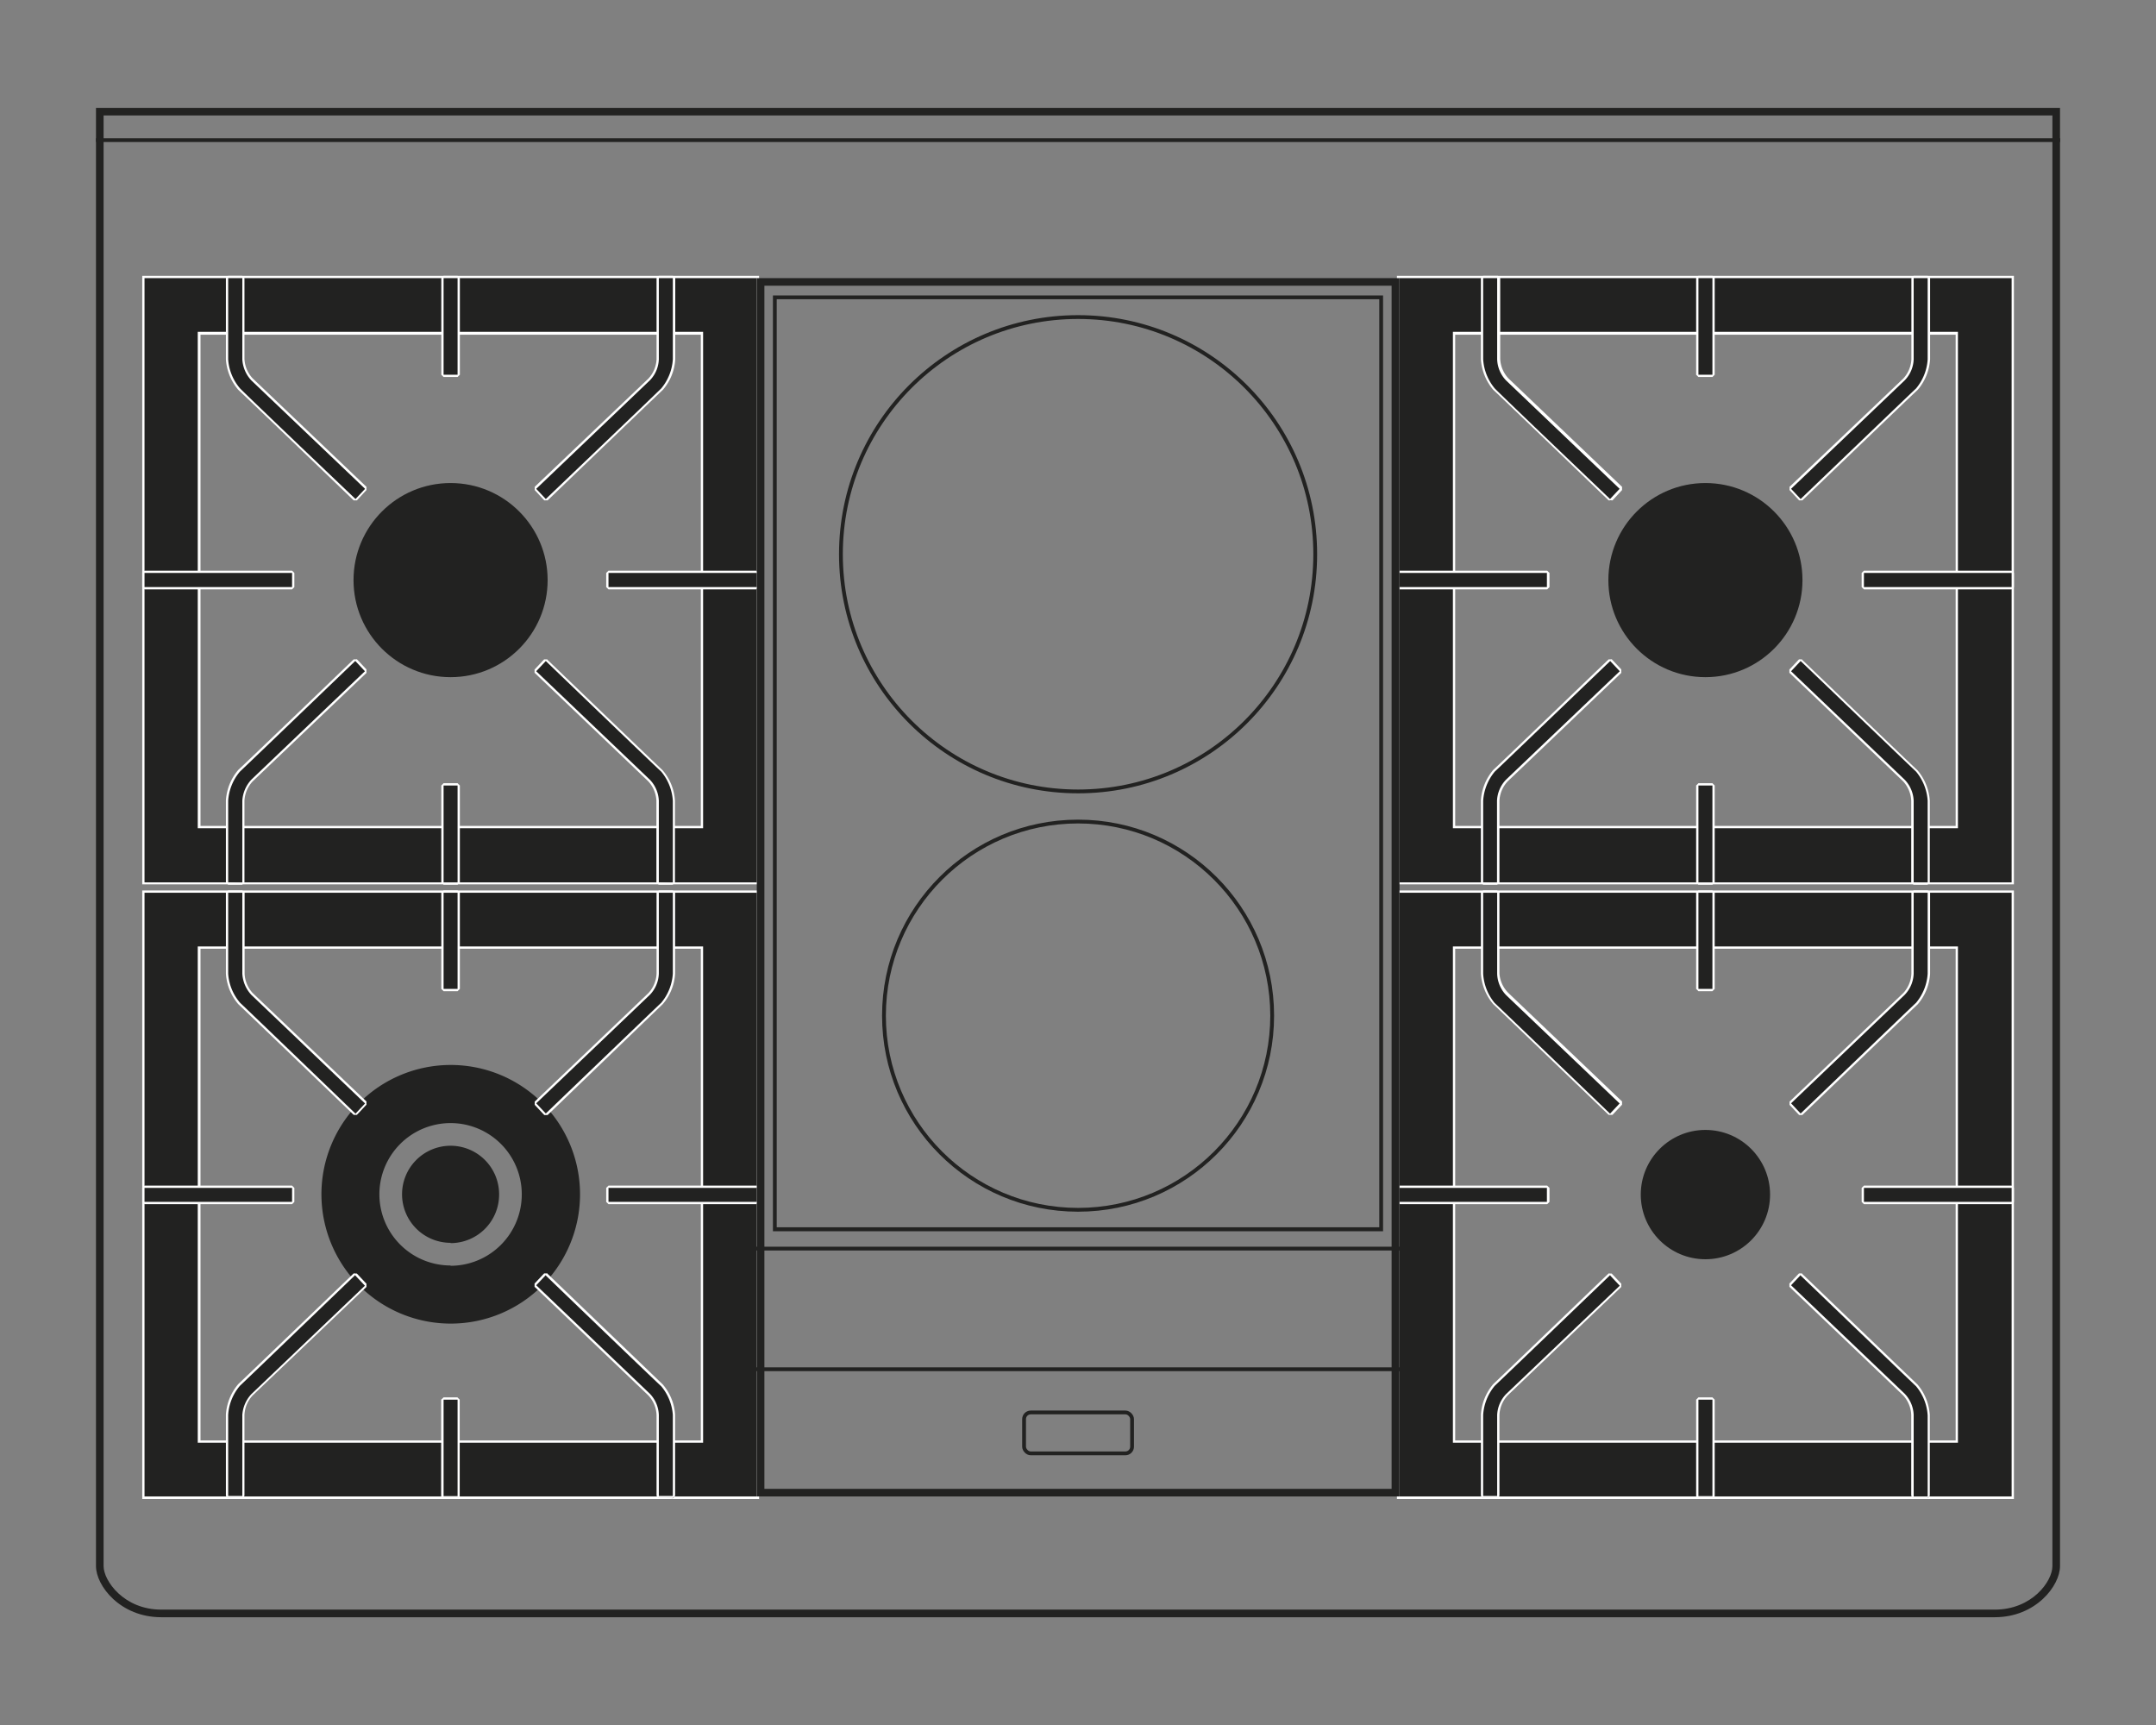 <svg xmlns="http://www.w3.org/2000/svg" viewBox="0 0 141.73 113.39"><rect x="0" y="0" width="141.73" height="113.39" fill="#808080" stroke="none"/><defs><style>.cls-4,.cls-5{fill:none;stroke:#222221;stroke-width:.25px}.cls-4{stroke-linejoin:round}.cls-2{fill:#222221}.cls-3{fill:#fff}.cls-4{stroke-linecap:round}.cls-5{stroke-miterlimit:3.86}</style></defs><g id="Piano"><path stroke-linejoin="round" fill="none" stroke="#222221" stroke-width=".25" d="M6.31 9.21h129.12"/><path class="cls-2" d="M134.92 7.59v95.35c0 1-1.34 2.86-3.79 2.86H10.6c-2.45 0-3.79-1.89-3.79-2.86V7.59h128.11m.5-.5H6.31v95.85c0 1.29 1.59 3.36 4.29 3.36h120.53c2.7 0 4.29-2.07 4.29-3.36V7.09z"/></g><g id="Bruciatori_e_griglie" data-name="Bruciatori e griglie"><circle class="cls-2" cx="29.62" cy="38.13" r="6.38"/><path class="cls-2" d="M9.42 58V18.21h40.4V58zm36.72-3.68V21.89h-33v32.47z"/><path class="cls-3" d="M49.75 18.28V58H9.5V18.28h40.25M13 54.44h33.22V21.81H13v32.63m36.9-36.31H9.35v40H49.9v-40zM13.18 22h32.89v32.29H13.18V22z"/><path class="cls-2" d="M23.31 32.86c-.07-.07-7.14-6.86-7.58-7.27a3.48 3.48 0 01-.8-2v-5.31l.08-.07h.92l.08.07v5.34a2.09 2.09 0 00.56 1.38L24 32.08v.1l-.63.68z"/><path class="cls-3" d="M15.93 18.28v5.34a2.2 2.2 0 00.59 1.38L24 32.13l-.63.67s-7.14-6.8-7.59-7.27a3.25 3.25 0 01-.78-1.91v-5.34h.92m0-.15H15l-.15.15v5.34a3.45 3.45 0 00.81 2c.45.41 7.52 7.2 7.59 7.27h.21l.63-.68V32l-7.48-7.13a2 2 0 01-.54-1.28v-5.31l-.15-.15z"/><path class="cls-2" d="M35.83 32.86l-.63-.68v-.1L42.67 25a2.1 2.1 0 00.57-1.34v-5.38l.07-.07h.92l.08.07v5.34a3.46 3.46 0 01-.79 2c-.44.41-7.51 7.2-7.59 7.27z"/><path class="cls-3" d="M44.23 18.28v5.34a3.31 3.31 0 01-.76 1.91c-.47.47-7.59 7.27-7.59 7.27l-.63-.67L42.72 25a2.09 2.09 0 00.59-1.38v-5.34h.92m0-.15h-.92l-.15.15v5.34a2 2 0 01-.54 1.27L35.15 32v.21l.63.68H36c.07-.07 7.14-6.86 7.58-7.27a3.38 3.38 0 00.81-2v-5.34l-.15-.15z"/><path class="cls-2" d="M43.31 58h-.07v-5.37a2.09 2.09 0 00-.57-1.33l-7.47-7.12v-.11l.63-.67h.1c.08.06 7.15 6.85 7.59 7.27a3.43 3.43 0 01.79 2V58l-.08.07z"/><path class="cls-3" d="M35.88 43.45s7.12 6.85 7.59 7.27a3.33 3.33 0 01.76 1.91V58h-.92v-5.37a2.12 2.12 0 00-.59-1.38l-7.47-7.13.63-.67m.11-.11h-.22l-.63.67v.21l7.47 7.13a2 2 0 01.54 1.28V58l.15.15h.92l.15-.15v-5.37a3.38 3.38 0 00-.81-2c-.44-.41-7.51-7.2-7.58-7.27z"/><path class="cls-2" d="M15 58h-.07v-5.37a3.45 3.45 0 01.8-2l7.58-7.27h.11l.63.67v.11l-7.48 7.16a2.1 2.1 0 00-.57 1.34V58l-.08.07z"/><path class="cls-3" d="M23.36 43.45l.63.67-7.47 7.13a2.22 2.22 0 00-.59 1.38V58H15v-5.37a3.28 3.28 0 01.77-1.91c.45-.42 7.58-7.27 7.58-7.27m-.1-.11c-.07.07-7.14 6.86-7.59 7.27a3.44 3.44 0 00-.81 2V58l.15.15h.92l.15-.15v-5.37a2 2 0 01.54-1.27l7.48-7.13V44l-.63-.67z"/><path class="cls-2" d="M29.16 24.7l-.07-.07v-6.35l.07-.07h.92l.08.07v6.35l-.08.07h-.92z"/><path class="cls-3" d="M30.08 18.28v6.35h-.92v-6.35h.92m0-.15h-.92l-.15.15v6.35l.15.15h.92l.15-.15v-6.35l-.15-.15z"/><path class="cls-2" d="M29.16 58.04l-.07-.07v-6.34l.07-.08h.92l.08.08v6.34l-.08.07h-.92z"/><path class="cls-3" d="M30.08 51.63V58h-.92v-6.37h.92m0-.15h-.92l-.15.15V58l.15.15h.92l.15-.15v-6.37l-.15-.15z"/><path class="cls-2" d="M40.04 38.66l-.07-.07v-.93l.07-.07h9.71l.07.07v.93l-.07.07h-9.71z"/><path class="cls-3" d="M49.75 37.66v.93H40v-.93h9.71m0-.15H40l-.15.15v.93l.15.15h9.71l.15-.15v-.93l-.15-.15z"/><path class="cls-2" d="M9.5 38.66l-.08-.07v-.93l.08-.07h9.7l.07.07v.93l-.07.07H9.5z"/><path class="cls-3" d="M19.2 37.66v.93H9.5v-.93h9.7m0-.15H9.5l-.15.15v.93l.15.15h9.7l.15-.15v-.93l-.15-.15z"/><circle class="cls-2" cx="112.11" cy="38.13" r="6.38"/><path class="cls-2" d="M91.91 58V18.21h40.4V58zm36.72-3.68V21.89h-33v32.47z"/><path class="cls-3" d="M132.24 18.28V58H92V18.28h40.26M95.51 54.44h33.2V21.81h-33.2v32.63m36.88-36.31H91.83v40h40.56v-40zM95.66 22h32.9v32.29h-32.9V22z"/><path class="cls-2" d="M105.8 32.86c-.07-.07-7.14-6.86-7.59-7.27a3.53 3.53 0 01-.79-2v-5.31l.08-.07h.92l.08.07v5.34a2.09 2.09 0 00.56 1.38l7.47 7.13v.1l-.63.68z"/><path class="cls-3" d="M98.42 18.28v5.34A2.09 2.09 0 0099 25l7.47 7.13-.63.67s-7.13-6.8-7.58-7.27a3.31 3.31 0 01-.76-1.91v-5.34h.92m0-.15h-.92l-.15.15v5.34a3.45 3.45 0 00.81 2c.45.41 7.51 7.2 7.59 7.27h.25l.63-.68V32l-7.47-7.13a2 2 0 01-.54-1.28v-5.31l-.15-.15z"/><path class="cls-2" d="M118.32 32.86l-.63-.68v-.1l7.47-7.08a2.1 2.1 0 00.56-1.34v-5.38l.08-.07h.92l.08.07v5.34a3.46 3.46 0 01-.79 2c-.45.41-7.52 7.2-7.59 7.27z"/><path class="cls-3" d="M126.72 18.28v5.34a3.31 3.31 0 01-.76 1.91c-.45.42-7.59 7.27-7.59 7.27l-.63-.67 7.47-7.13a2.09 2.09 0 00.59-1.38v-5.34h.92m0-.15h-.92l-.15.15v5.34a2 2 0 01-.54 1.27L117.64 32v.21l.63.68h.21c.08-.07 7.14-6.86 7.59-7.27a3.44 3.44 0 00.81-2v-5.34l-.15-.15z"/><path class="cls-2" d="M125.8 58l-.08-.07v-5.3a2.09 2.09 0 00-.56-1.33l-7.47-7.12v-.11l.63-.67h.1c.07.06 7.14 6.85 7.59 7.27a3.43 3.43 0 01.79 2V58l-.08.07z"/><path class="cls-3" d="M118.37 43.45s7.14 6.85 7.59 7.27a3.33 3.33 0 01.76 1.91V58h-.92v-5.37a2.12 2.12 0 00-.59-1.38l-7.47-7.13.63-.67m.1-.11h-.21l-.63.67v.21l7.47 7.13a2 2 0 01.54 1.28V58l.15.15h.92l.15-.15v-5.37a3.45 3.45 0 00-.81-2c-.45-.41-7.51-7.2-7.59-7.27z"/><path class="cls-2" d="M97.5 58h-.08v-5.37a3.51 3.51 0 01.79-2c.45-.42 7.52-7.21 7.59-7.27h.1l.63.67v.11l-7.47 7.16a2.1 2.1 0 00-.56 1.34V58l-.08.07z"/><path class="cls-3" d="M105.85 43.45l.63.67L99 51.25a2.12 2.12 0 00-.59 1.38V58h-.91v-5.37a3.33 3.33 0 01.76-1.91c.45-.42 7.59-7.27 7.59-7.27m-.1-.11c-.08.07-7.14 6.86-7.59 7.27a3.44 3.44 0 00-.81 2V58l.15.15h.92l.15-.15v-5.37a2 2 0 01.54-1.27l7.47-7.13V44l-.63-.67z"/><path class="cls-2" d="M111.65 24.7l-.08-.07v-6.35l.08-.07h.92l.08.07v6.35l-.08.07h-.92z"/><path class="cls-3" d="M112.57 18.28v6.35h-.92v-6.35h.92m0-.15h-.92l-.15.15v6.35l.15.15h.92l.15-.15v-6.35l-.15-.15z"/><path class="cls-2" d="M111.65 58.04l-.08-.07v-6.34l.08-.08h.92l.08.08v6.34l-.08.07h-.92z"/><path class="cls-3" d="M112.57 51.63V58h-.92v-6.37h.92m0-.15h-.92l-.15.15V58l.15.15h.92l.15-.15v-6.37l-.15-.15z"/><path class="cls-2" d="M122.53 38.66l-.07-.07v-.93l.07-.07h9.71l.07.07v.93l-.07.07h-9.71z"/><path class="cls-3" d="M132.24 37.66v.93h-9.71v-.93h9.71m0-.15h-9.71l-.15.15v.93l.15.15h9.71l.15-.15v-.93l-.15-.15z"/><path class="cls-2" d="M91.98 38.66l-.07-.07v-.93l.07-.07h9.71l.07.07v.93l-.07.07h-9.71z"/><path class="cls-3" d="M101.69 37.66v.93H92v-.93h9.71m0-.15H92l-.15.15v.93l.15.15h9.71l.15-.15v-.93l-.15-.15z"/><path class="cls-2" d="M29.62 70a8.5 8.5 0 108.51 8.5 8.5 8.5 0 00-8.51-8.5zm0 13.18a4.68 4.68 0 114.68-4.68 4.69 4.69 0 01-4.68 4.7zm0-1.49a3.19 3.19 0 113.19-3.19 3.19 3.19 0 01-3.19 3.21z"/><path class="cls-2" d="M9.42 98.44V58.6h40.4v39.84zm36.72-3.68V62.28h-33v32.48z"/><path class="cls-3" d="M49.75 58.68v39.68H9.5V58.68h40.25M13 94.83h33.22V62.21H13v32.62m36.9-36.3H9.35v40H49.9v-40zm-36.72 3.83h32.89v32.32H13.18V62.36z"/><path class="cls-2" d="M23.31 73.25c-.07-.07-7.14-6.86-7.58-7.27a3.45 3.45 0 01-.8-2v-5.3l.07-.08h.92l.08.08V64a2.09 2.09 0 00.56 1.33L24 72.47v.11l-.63.67z"/><path class="cls-3" d="M15.93 58.68V64a2.23 2.23 0 00.59 1.39L24 72.53l-.63.67s-7.13-6.86-7.58-7.28A3.25 3.25 0 0115 64v-5.32h.92m0-.15H15l-.15.15V64a3.45 3.45 0 00.81 2c.45.42 7.52 7.21 7.59 7.28h.21l.63-.67v-.21l-7.48-7.13a2 2 0 01-.53-1.27v-5.32l-.15-.15z"/><path class="cls-2" d="M35.83 73.25l-.63-.67v-.11l7.47-7.13a2.09 2.09 0 00.57-1.34v-5.32l.07-.08h.92l.08.08V64a3.44 3.44 0 01-.79 2c-.44.41-7.51 7.2-7.59 7.27z"/><path class="cls-3" d="M44.23 58.68V64a3.31 3.31 0 01-.76 1.91c-.45.42-7.59 7.28-7.59 7.28l-.63-.67 7.47-7.13a2.12 2.12 0 00.59-1.39v-5.32h.92m0-.15h-.92l-.15.15V64a2 2 0 01-.54 1.28l-7.47 7.13v.21l.63.67H36L43.57 66a3.38 3.38 0 00.81-2v-5.32l-.15-.15z"/><path class="cls-2" d="M43.31 98.44l-.07-.08V93a2.09 2.09 0 00-.57-1.33l-7.47-7.1v-.11l.63-.67h.1c.08.07 7.15 6.86 7.59 7.27a3.43 3.43 0 01.79 2v5.34l-.08.08z"/><path class="cls-3" d="M35.88 83.84s7.12 6.86 7.59 7.28a3.31 3.31 0 01.76 1.88v5.33h-.92V93a2.12 2.12 0 00-.59-1.39l-7.47-7.13.63-.67m.11-.11h-.22l-.63.67v.21l7.47 7.13a2 2 0 01.55 1.29v5.32l.15.15h.92l.15-.15V93a3.38 3.38 0 00-.81-2L36 83.73z"/><path class="cls-2" d="M15 98.44l-.08-.08V93a3.45 3.45 0 01.8-2c.44-.41 7.51-7.2 7.58-7.27h.11l.63.67v.11l-7.47 7.19A2.09 2.09 0 0016 93v5.33l-.08.08z"/><path class="cls-3" d="M23.36 83.84l.63.67-7.47 7.13a2.23 2.23 0 00-.59 1.36v5.33H15V93a3.25 3.25 0 01.77-1.91c.45-.42 7.58-7.28 7.58-7.28m-.1-.11c-.07.07-7.14 6.86-7.59 7.28a3.44 3.44 0 00-.81 2v5.34l.15.15h.92l.15-.15V93a2 2 0 01.54-1.28l7.48-7.13v-.21l-.63-.67z"/><path class="cls-2" d="M29.16 65.09l-.07-.07v-6.34l.07-.08h.92l.08.08v6.34l-.08.07h-.92z"/><path class="cls-3" d="M30.08 58.68V65h-.92v-6.32h.92m0-.15h-.92l-.15.15V65l.15.15h.92l.15-.15v-6.32l-.15-.15z"/><path class="cls-2" d="M29.16 98.44l-.07-.08v-6.34l.07-.08h.92l.08.08v6.34l-.08.08h-.92z"/><path class="cls-3" d="M30.08 92v6.34h-.92V92h.92m0-.15h-.92L29 92v6.34l.15.15h.92l.15-.15V92l-.15-.15z"/><path class="cls-2" d="M40.04 79.06l-.07-.08v-.92l.07-.08h9.71l.07.08v.92l-.07.08h-9.71z"/><path class="cls-3" d="M49.75 78.06V79H40v-.92h9.71m0-.15H40l-.15.15V79l.15.15h9.71l.19-.15v-.92l-.15-.15z"/><path class="cls-2" d="M9.5 79.06l-.08-.08v-.92l.08-.08h9.7l.07.08v.92l-.07.08H9.5z"/><path class="cls-3" d="M19.2 78.06V79H9.5v-.92h9.7m0-.15H9.5l-.15.15V79l.15.15h9.7l.15-.15v-.92l-.15-.15z"/><circle class="cls-2" cx="112.11" cy="78.52" r="4.25"/><path class="cls-2" d="M91.91 98.44V58.6h40.4v39.84zm36.72-3.68V62.28h-33v32.48z"/><path class="cls-3" d="M132.24 58.68v39.68H92V58.68h40.26M95.51 94.83h33.2V62.21h-33.2v32.62m36.88-36.3H91.83v40h40.56v-40zm-36.73 3.83h32.9v32.32h-32.9V62.36z"/><path class="cls-2" d="M105.8 73.25c-.07-.07-7.14-6.86-7.59-7.27a3.51 3.51 0 01-.79-2v-5.3l.08-.08h.92l.08.08V64a2.09 2.09 0 00.56 1.33l7.47 7.13v.11l-.63.67z"/><path class="cls-3" d="M98.42 58.68V64a2.12 2.12 0 00.58 1.4l7.47 7.13-.63.67s-7.14-6.86-7.59-7.28A3.31 3.31 0 0197.5 64v-5.32h.92m0-.15h-.92l-.15.15V64a3.45 3.45 0 00.81 2c.45.42 7.51 7.21 7.59 7.28h.25l.63-.67v-.21l-7.47-7.13a2 2 0 01-.59-1.27v-5.32l-.15-.15z"/><path class="cls-2" d="M118.32 73.25l-.63-.67v-.11l7.47-7.13a2.09 2.09 0 00.56-1.33v-5.33l.08-.08h.92l.08.08V64a3.44 3.44 0 01-.79 2c-.45.41-7.52 7.2-7.59 7.27z"/><path class="cls-3" d="M126.72 58.68V64a3.31 3.31 0 01-.76 1.91c-.45.42-7.59 7.28-7.59 7.28l-.63-.67 7.47-7.13a2.12 2.12 0 00.59-1.39v-5.32h.92m0-.15h-.92l-.15.15V64a2 2 0 01-.54 1.28l-7.47 7.13v.21l.63.67h.21c.08-.07 7.14-6.86 7.59-7.28a3.44 3.44 0 00.81-2v-5.33l-.15-.15z"/><path class="cls-2" d="M125.8 98.44l-.08-.08V93a2.09 2.09 0 00-.56-1.33l-7.47-7.13v-.11l.63-.67h.1c.07.07 7.14 6.86 7.59 7.27a3.43 3.43 0 01.79 2v5.34l-.08.08z"/><path class="cls-3" d="M118.37 83.84s7.14 6.86 7.59 7.28a3.31 3.31 0 01.76 1.91v5.33h-.92V93a2.12 2.12 0 00-.59-1.39l-7.47-7.13.63-.67m.1-.11h-.21l-.63.67v.21l7.47 7.13a2 2 0 01.54 1.29v5.32l.15.15h.92l.15-.15V93a3.45 3.45 0 00-.81-2c-.45-.42-7.51-7.21-7.59-7.28z"/><path class="cls-2" d="M97.5 98.44l-.08-.08V93a3.51 3.51 0 01.79-2c.45-.41 7.52-7.2 7.59-7.27h.1l.63.67v.11l-7.47 7.19a2.09 2.09 0 00-.56 1.3v5.33l-.08.08z"/><path class="cls-3" d="M105.85 83.84l.63.67L99 91.64a2.12 2.12 0 00-.58 1.36v5.33h-.92V93a3.31 3.31 0 01.76-1.91c.45-.42 7.59-7.28 7.59-7.28m-.1-.11c-.08.07-7.14 6.86-7.59 7.28a3.44 3.44 0 00-.81 2v5.34l.15.15h.92l.15-.15V93a2 2 0 01.54-1.28l7.47-7.13v-.21l-.63-.67z"/><path class="cls-2" d="M111.65 65.09l-.08-.07v-6.34l.08-.08h.92l.08.08v6.34l-.08.07h-.92z"/><path class="cls-3" d="M112.57 58.68V65h-.92v-6.32h.92m0-.15h-.92l-.15.15V65l.15.15h.92l.15-.15v-6.32l-.15-.15z"/><path class="cls-2" d="M111.65 98.44l-.08-.08v-6.34l.08-.08h.92l.08.08v6.34l-.08.08h-.92z"/><path class="cls-3" d="M112.57 92v6.34h-.92V92h.92m0-.15h-.92l-.15.15v6.34l.15.15h.92l.15-.15V92l-.15-.15z"/><path class="cls-2" d="M122.53 79.06l-.07-.08v-.92l.07-.08h9.71l.07.08v.92l-.07.08h-9.71z"/><path class="cls-3" d="M132.24 78.06V79h-9.71v-.92h9.71m0-.15h-9.71l-.15.15V79l.15.15h9.71l.15-.15v-.92l-.15-.15z"/><path class="cls-2" d="M91.98 79.06l-.07-.08v-.92l.07-.08h9.71l.07.08v.92l-.07.08h-9.71z"/><path class="cls-3" d="M101.69 78.06V79H92v-.92h9.71m0-.15H92l-.15.15V79l.15.15h9.71l.15-.15v-.92l-.15-.15z"/><path class="cls-2" d="M91.48 18.78v79.08H50.25V18.78h41.23m.5-.5H49.75v80.08H92V18.28z"/><circle class="cls-4" cx="70.87" cy="36.43" r="15.59"/><circle class="cls-4" cx="70.87" cy="66.76" r="12.76"/><path class="cls-5" d="M49.68 90h42.38m-42.38-7.93h42.38"/><rect class="cls-5" x="67.32" y="92.84" width="7.1" height="2.69" rx=".44"/><path class="cls-2" d="M90.67 19.67v61H51.06v-61h39.61m.25-.25H50.81v61.51h40.11V19.42z"/></g></svg>